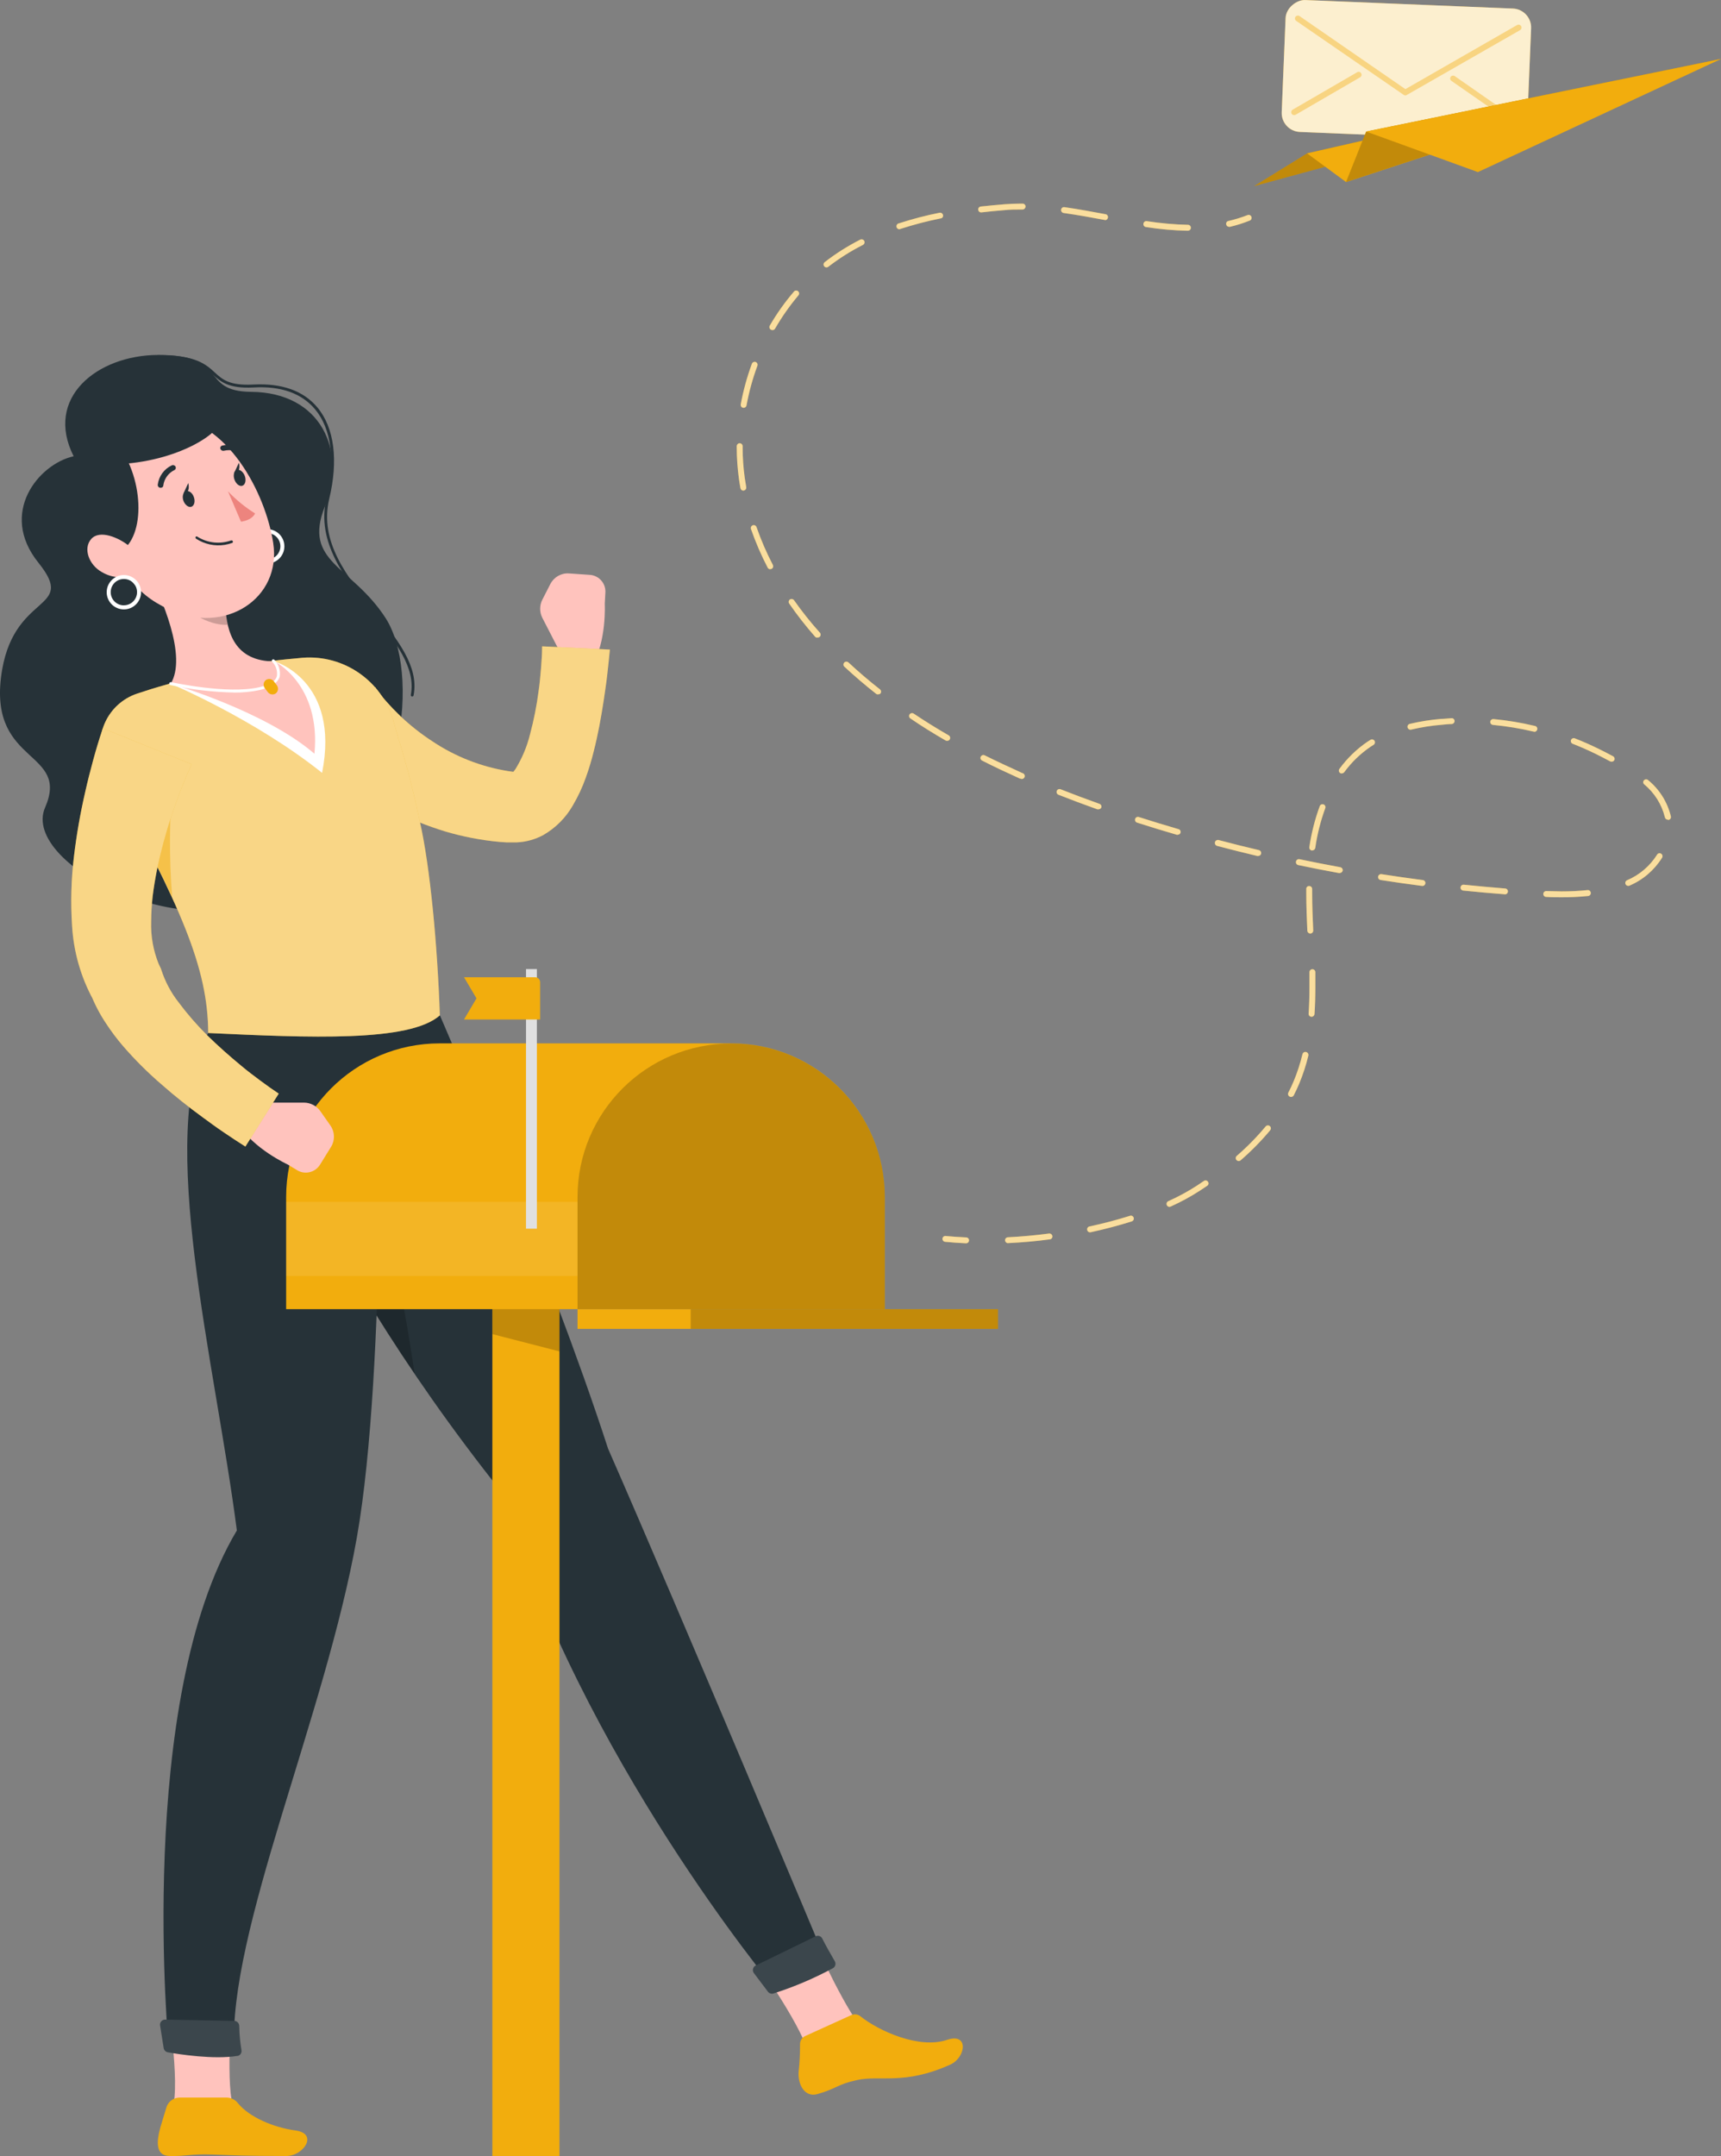 <?xml version="1.0" encoding="UTF-8"?>
<svg id="Calque_1" data-name="Calque 1" xmlns="http://www.w3.org/2000/svg" viewBox="0 0 292.6 366.46">
  <rect x="0" y="0" width="292.6" height="366.46" fill="#808080" stroke="none"/>
  <defs>
    <style>
      .cls-1 {
        fill: #e0e0e0;
      }

      .cls-2 {
        opacity: .2;
      }

      .cls-2, .cls-3, .cls-4, .cls-5, .cls-6, .cls-7 {
        isolation: isolate;
      }

      .cls-8, .cls-3, .cls-4 {
        fill: #f2ad0d;
      }

      .cls-9 {
        fill: #ed847e;
      }

      .cls-10 {
        fill: #263238;
      }

      .cls-11, .cls-5, .cls-6, .cls-7 {
        fill: #fff;
      }

      .cls-12 {
        fill: #ffc3bd;
      }

      .cls-13 {
        opacity: .6;
      }

      .cls-3, .cls-7 {
        opacity: .5;
      }

      .cls-4 {
        opacity: .4;
      }

      .cls-5 {
        opacity: .8;
      }

      .cls-6 {
        opacity: .1;
      }
    </style>
  </defs>
  <g id="freepik--Character--inject-269">
    <path class="cls-10" d="M12.52,77.55c-5.92,1.31-12.8,9.61-6,18.08S1.93,100.4.16,115.22s11.74,12.33,7.5,22.05,25.19,25.12,43.55,13.45,20.08-36.8,14.34-45.68-14.12-9.44-10.32-18.95-.68-19.4-12.53-19.49c-8.94-.07-3.58-6.32-15.88-6.27-10.26.05-19.33,7.25-14.3,17.22Z"/>
    <path class="cls-11" d="M45.43,89.94c-1.61,0-2.92,1.31-2.92,2.92s1.31,2.92,2.92,2.92,2.92-1.31,2.92-2.92h0c0-1.61-1.29-2.91-2.9-2.92,0,0-.01,0-.02,0ZM45.43,95.09c-1.24,0-2.24-1-2.24-2.24,0-1.24,1-2.24,2.24-2.24,1.24,0,2.24,1,2.24,2.24,0,0,0,0,0,0,0,1.23-1,2.23-2.23,2.23,0,0,0,0-.01,0Z"/>
    <path class="cls-10" d="M70.05,118.39h0c-.13-.02-.22-.14-.2-.27,0,0,0-.01,0-.02.9-4.66-2.73-9.17-6.57-14-4.49-5.57-9.57-11.89-7.78-19.42,1.53-6.42.85-11.78-1.92-15.1-2.26-2.71-5.79-4-10.48-3.72-4.3.22-5.57-1-6.92-2.18s-3.14-2.85-9.31-2.81h0c-.13,0-.24-.11-.25-.24,0-.14.11-.25.25-.26h.21c6.22,0,7.93,1.56,9.44,2.94,1.32,1.21,2.47,2.26,6.56,2.05,4.85-.25,8.52,1.06,10.89,3.9,2.87,3.45,3.58,9,2,15.54-1.73,7.29,3.05,13.24,7.68,19,3.91,4.87,7.61,9.47,6.67,14.35,0,.14-.12.25-.26.24,0,0,0,0-.01,0Z"/>
    <path class="cls-12" d="M93.56,99.28l-1.34,2.62c-.51.98-.51,2.16,0,3.14l2.37,4.6c.95,1.84,2.73,3.11,4.78,3.4l1.26.18c2.54-4.19,2.19-10.59,2.19-10.59l.1-1.83c.14-1.57-1.02-2.95-2.59-3.09-.01,0-.03,0-.04,0l-3.63-.25c-1.3-.06-2.51.66-3.1,1.82Z"/>
    <path class="cls-8" d="M63.79,116.79s.06.11.11.18l.21.31.48.64c.34.44.71.87,1.09,1.3.76.86,1.57,1.7,2.41,2.51,1.7,1.61,3.55,3.06,5.51,4.33,3.85,2.56,8.2,4.26,12.76,5l.85.12.43.06s-.07,0-.11,0c-.22.02-.42.09-.6.22-.19.18.27-.08.71-.74,1.12-1.82,1.96-3.81,2.47-5.89.65-2.42,1.14-4.88,1.46-7.37.19-1.26.3-2.55.41-3.83s.19-2.62.19-3.77l11.52.55c-.15,1.57-.3,2.92-.46,4.37s-.39,2.85-.59,4.27c-.44,2.86-.95,5.72-1.7,8.66-.37,1.51-.82,3.01-1.35,4.47-.58,1.65-1.33,3.24-2.22,4.75-1.2,2.08-2.92,3.8-5,5-1.39.75-2.94,1.18-4.52,1.25h-1.72l-1.18-.08c-3.15-.29-6.26-.89-9.29-1.79-3-.92-5.92-2.09-8.72-3.5-2.77-1.42-5.43-3.05-7.95-4.88-1.27-.91-2.5-1.88-3.71-2.9-.6-.51-1.19-1.05-1.79-1.6l-.9-.85-.47-.47c-.17-.18-.28-.29-.55-.59l12.22-9.73Z"/>
    <path class="cls-7" d="M63.79,116.79s.06.11.11.18l.21.31.48.64c.34.44.71.87,1.09,1.3.76.86,1.57,1.7,2.41,2.51,1.7,1.61,3.55,3.06,5.51,4.33,3.85,2.56,8.2,4.26,12.76,5l.85.12.43.06s-.07,0-.11,0c-.22.02-.42.09-.6.22-.19.18.27-.08.71-.74,1.12-1.82,1.96-3.81,2.47-5.89.65-2.42,1.14-4.88,1.46-7.37.19-1.26.3-2.55.41-3.83s.19-2.62.19-3.77l11.52.55c-.15,1.57-.3,2.92-.46,4.37s-.39,2.85-.59,4.27c-.44,2.86-.95,5.72-1.7,8.66-.37,1.51-.82,3.01-1.35,4.47-.58,1.65-1.33,3.24-2.22,4.75-1.2,2.08-2.92,3.8-5,5-1.39.75-2.94,1.18-4.52,1.25h-1.72l-1.18-.08c-3.15-.29-6.26-.89-9.29-1.79-3-.92-5.92-2.09-8.72-3.5-2.77-1.42-5.43-3.05-7.95-4.88-1.27-.91-2.5-1.88-3.71-2.9-.6-.51-1.19-1.05-1.79-1.6l-.9-.85-.47-.47c-.17-.18-.28-.29-.55-.59l12.22-9.73Z"/>
    <path class="cls-12" d="M39.79,358.48c-1.46-3.26-.45-17-.25-19.23-2.53-1.33-11.23.3-11.23.3,0,0,2.43,14.43,1,18.93,3.33,1.86,10.48,0,10.48,0Z"/>
    <path class="cls-12" d="M147.14,345.32c-2.74-2.29-8.5-14.82-9.31-16.93-2.86-.07-9.31,5-9.31,5,0,0,8.52,11.89,9.19,16.58,3.83.16,9.43-4.65,9.43-4.65Z"/>
    <path class="cls-8" d="M48.69,366.45c-7.31,0-8.56-.11-12.67-.25-3.52-.13-4.36.31-7.19.25-2.36-.05-2.27-2.31-1.55-4.92.26-.92.62-2,1-3.3.29-1.01,1.22-1.71,2.27-1.71h8c.73.01,1.43.35,1.88.93,1.94,2.41,6.13,4.17,9.79,4.66,3.96.53,1.39,4.34-1.53,4.34Z"/>
    <path class="cls-8" d="M161.58,350.91c-7.87,3.56-12,1.75-15.95,2.65-3.39.76-3.28,1.4-6.65,2.37-2.24.63-3.39-1.76-3.19-3.86.16-1.53.24-3.06.23-4.6-.02-.6.33-1.16.88-1.41l7.82-3.55c.51-.23,1.12-.16,1.56.19,3.12,2.5,10,5.63,14.77,4,3.72-1.23,3.15,3.02.53,4.21Z"/>
    <path class="cls-10" d="M74.78,172.56s18.47,42.41,28.6,73.66c12.41,28.28,37.27,87.61,37.27,87.61.49,1.51-7.37,4.28-9.07,4,0,0-32.82-39.36-46.18-84.07-34.75-43.6-45-78.6-45-78.6l34.38-2.6Z"/>
    <path class="cls-2" d="M59.96,195.78c5.1,5.59,8.69,25,10.52,37.67-6.27-9.2-12-18.75-17.17-28.61.51-4.74,2.59-8.23,6.65-9.06Z"/>
    <path class="cls-10" d="M64.49,173.35s1.31,58.91-3.81,87.93c-5.38,30.47-22,67.23-20.85,87.23-1.72,1-7.74,1.06-11.11,0,0,0-5.76-59.39,11.55-88.38-3.75-29-13.73-66.61-4.87-84.57l29.09-2.21Z"/>
    <path class="cls-10" d="M40.67,344.35c.03,1.37.15,2.74.38,4.1.09.45-.2.9-.66.99-.02,0-.04,0-.05,0-4.07.65-10-.29-11.82-.62-.36-.07-.63-.35-.69-.71l-.61-3.84c-.08-.47.24-.91.71-.99.05,0,.1-.01.15-.01l11.75.22c.46.01.83.39.84.85Z"/>
    <path class="cls-6" d="M40.67,344.35c.03,1.37.15,2.74.38,4.1.09.45-.2.9-.66.99-.02,0-.04,0-.05,0-4.07.65-10-.29-11.82-.62-.36-.07-.63-.35-.69-.71l-.61-3.84c-.08-.47.24-.91.71-.99.05,0,.1-.01.15-.01l11.75.22c.46.01.83.39.84.85Z"/>
    <path class="cls-10" d="M139.8,329.5c.5,1,1.41,2.63,2.13,3.86.23.4.1.92-.3,1.16-3.22,1.74-6.59,3.17-10.07,4.29-.36.14-.77.02-1-.29l-2.38-3.15c-.29-.38-.21-.92.16-1.21.04-.03.09-.06.14-.08l10.14-4.94c.4-.23.92-.1,1.15.3.01.02.02.04.03.06Z"/>
    <path class="cls-6" d="M139.8,329.5c.5,1,1.41,2.63,2.13,3.86.23.4.1.92-.3,1.16-3.22,1.74-6.59,3.17-10.07,4.29-.36.14-.77.02-1-.29l-2.38-3.15c-.29-.38-.21-.92.16-1.21.04-.03.09-.06.14-.08l10.14-4.94c.4-.23.92-.1,1.15.3.01.02.02.04.03.06Z"/>
    <path class="cls-8" d="M66.92,122.64c1,3.76,2.56,7.89,4.46,17,1.75,7.65,3,21.1,3.4,32.94-5.14,4.58-22.23,3.8-39.38,3-.05-11.15-4.63-21.44-17.08-44.27-2.59-4.38-1.14-10.03,3.24-12.62.56-.33,1.15-.6,1.76-.8,1.49-.5,3.08-1,4.73-1.46,5.73-1.74,11.57-3.08,17.48-4,1.94-.26,4-.46,5.9-.63,7.09-.56,13.58,3.99,15.49,10.84Z"/>
    <path class="cls-7" d="M66.92,122.64c1,3.76,2.56,7.89,4.46,17,1.75,7.65,3,21.1,3.4,32.94-5.14,4.58-22.23,3.8-39.38,3-.05-11.15-4.63-21.44-17.08-44.27-2.59-4.38-1.14-10.03,3.24-12.62.56-.33,1.15-.6,1.76-.8,1.49-.5,3.08-1,4.73-1.46,5.73-1.74,11.57-3.08,17.48-4,1.94-.26,4-.46,5.9-.63,7.09-.56,13.58,3.99,15.49,10.84Z"/>
    <path class="cls-11" d="M46.68,112.42l-17.65,3.8s14.28,6,25.73,15.14c3.12-15.72-8.08-18.94-8.08-18.94Z"/>
    <path class="cls-12" d="M24.82,96.45c2.8,5.28,7,15.16,4.21,19.75,0,0,15.93,4.6,24.43,11.91,1.14-11.82-6.78-15.69-6.78-15.69-6.72,0-8.14-4.86-8.36-9.4l-13.5-6.57Z"/>
    <path class="cls-11" d="M39.79,117.71c-3.64-.08-7.26-.5-10.82-1.27-.13-.03-.22-.16-.19-.3,0,0,0,0,0,0,.03-.13.17-.22.3-.19.1,0,9.53,2.11,15,.86,1.75-.4,2.78-1,3-1.91.12-.88-.17-1.77-.79-2.41-.1-.1-.1-.25,0-.35,0,0,0,0,0,0,.1-.1.25-.1.35,0,.75.77,1.08,1.84.91,2.9-.32,1-1.47,1.81-3.41,2.25-1.43.3-2.89.44-4.35.43Z"/>
    <path class="cls-8" d="M46.9,117.85h0c-.43.3-1.02.22-1.35-.19l-.55-.72c-.3-.43-.22-1.02.19-1.35h0c.43-.3,1.02-.22,1.35.19l.55.73c.29.43.21,1.01-.19,1.34Z"/>
    <path class="cls-2" d="M30.32,99.13l8,3.89c.04,1.07.17,2.13.4,3.17-2.5.2-6.59-1.63-7.6-4-.45-.96-.72-2-.8-3.06Z"/>
    <path class="cls-12" d="M16.76,88.44c4.12,8.54,5.67,12.23,12,15.16,9.47,4.41,19.15-1.88,17.69-11.32-1.31-8.5-7.81-21-17.88-21.51-6.68-.57-12.56,4.39-13.12,11.07-.19,2.28.26,4.57,1.31,6.6Z"/>
    <path class="cls-10" d="M20.38,76.04c4.47,6.35,4.24,16.77-1,18.18-8-1.24-9.74-3.31-9.74-3.31,0,0,2.56-19.59,10.74-14.87Z"/>
    <path class="cls-10" d="M14.08,78.65c11.82,1.51,21.23-3.43,23-6.2-10.7-7.23-21.83-1.08-23,6.2Z"/>
    <path class="cls-9" d="M38.76,83.51c1.37,1.44,2.92,2.71,4.61,3.76-.58,1.23-2.4,1.4-2.4,1.4l-2.21-5.16Z"/>
    <path class="cls-10" d="M38.19,92.61c.43-.07.86-.18,1.27-.32.11-.04.17-.16.13-.27,0,0,0-.02,0-.02-.05-.12-.19-.18-.31-.14-1.89.67-3.99.44-5.69-.62-.09-.09-.23-.09-.32,0-.07.11-.04.25.06.32,1.44.94,3.17,1.31,4.87,1.05Z"/>
    <path class="cls-12" d="M17.29,97.22c1.57.94,3.47,1.17,5.22.63,2.12-.74,1.5-3.32-.5-5-1.79-1.48-5.06-2.87-6.5-1.24s-.36,4.42,1.78,5.61Z"/>
    <path class="cls-11" d="M21.06,97.74c-1.61,0-2.92,1.31-2.92,2.92s1.31,2.92,2.92,2.92,2.92-1.31,2.92-2.92h0c0-1.61-1.29-2.91-2.9-2.92,0,0-.01,0-.02,0ZM21.06,102.89c-1.24,0-2.24-1-2.24-2.24,0-1.24,1-2.24,2.24-2.24,1.24,0,2.24,1,2.24,2.24,0,0,0,0,0,0,0,1.23-1,2.23-2.23,2.23,0,0,0,0-.01,0Z"/>
    <path class="cls-10" d="M27.57,82.84c.11-.06.18-.17.19-.29.14-1.14.84-2.13,1.87-2.64.22-.09.32-.34.23-.56,0,0,0-.02-.01-.03-.12-.23-.39-.33-.63-.23-1.32.61-2.22,1.86-2.4,3.3-.02.27.18.5.45.52.1,0,.21-.02.3-.07h0Z"/>
    <path class="cls-10" d="M41.77,77.54c.12,0,.23-.06.3-.16.15-.21.1-.49-.11-.64-1.17-.98-2.73-1.35-4.21-1-.22.07-.35.3-.28.53,0,.02.01.03.02.04.09.24.35.37.6.3,1.17-.27,2.4.02,3.33.79.09.1.22.15.35.14Z"/>
    <path class="cls-10" d="M41.63,80.92c.25.74.07,1.47-.42,1.64s-1.09-.31-1.35-1.05-.07-1.48.42-1.64,1.1.35,1.35,1.05Z"/>
    <path class="cls-10" d="M32.96,84.49c.26.74.07,1.47-.42,1.64s-1.09-.31-1.35-1-.07-1.48.42-1.64,1.09.25,1.35,1Z"/>
    <path class="cls-10" d="M31.19,83.87l.82-1.76s.47,1.68-.82,1.76Z"/>
    <path class="cls-10" d="M39.8,80.41l.82-1.76s.47,1.67-.82,1.76Z"/>
    <path class="cls-3" d="M29.38,132.37l-8.68,3.26c3.57,6.62,6.4,12.1,8.57,16.86-.53-6.7-.49-13.43.11-20.12Z"/>
    <rect class="cls-8" x="83.71" y="202.04" width="11.41" height="164.41"/>
    <polygon class="cls-2" points="83.72 202.05 95.13 202.05 95.13 229.7 83.72 226.76 83.72 202.05"/>
    <path class="cls-8" d="M150.43,222.52H48.65v-19.06c0-14.43,11.69-26.12,26.12-26.12h49.54c14.43,0,26.12,11.69,26.12,26.12v19.06h0Z"/>
    <path class="cls-12" d="M56.16,191.28l-1.69-2.41c-.64-.91-1.67-1.45-2.78-1.46h-5.18c-2.07-.02-4.02.97-5.23,2.64l-.75,1c2.53,4.2,8.35,6.86,8.35,6.86l1.58.95c1.32.85,3.08.46,3.92-.86,0-.01.02-.03.03-.04l1.91-3.09c.66-1.12.6-2.53-.16-3.59Z"/>
    <path class="cls-8" d="M32.58,129.9c-.26.55-.6,1.35-.89,2l-.89,2.22c-.58,1.49-1.13,3-1.63,4.51-1,3-1.82,6.05-2.47,9.14-.3,1.52-.55,3-.74,4.52-.16,1.44-.25,2.9-.26,4.35-.08,2.46.35,4.9,1.27,7.18l.38.8c.03.07.05.13.07.2.64,1.99,1.62,3.85,2.91,5.5,1.49,2,3.13,3.89,4.9,5.65,1.84,1.8,3.81,3.55,5.85,5.23,1,.84,2.08,1.65,3.14,2.44s2.18,1.59,3.17,2.24l-5.67,9c-1.36-.85-2.51-1.63-3.74-2.46s-2.39-1.68-3.57-2.55c-2.36-1.72-4.67-3.55-6.92-5.53-2.34-2.01-4.52-4.18-6.54-6.51-1.09-1.26-2.09-2.6-3-4-1.01-1.53-1.86-3.16-2.53-4.87l.45,1c-2.14-3.9-3.37-8.24-3.62-12.68-.25-3.89-.15-7.8.32-11.68.44-3.7,1.08-7.37,1.92-11,.4-1.79.85-3.58,1.34-5.36.24-.89.49-1.77.76-2.66s.53-1.73.9-2.79l15.09,6.11Z"/>
    <path class="cls-7" d="M32.58,129.9c-.26.55-.6,1.35-.89,2l-.89,2.22c-.58,1.49-1.13,3-1.63,4.51-1,3-1.82,6.05-2.47,9.14-.3,1.52-.55,3-.74,4.52-.16,1.44-.25,2.9-.26,4.35-.08,2.46.35,4.9,1.27,7.18l.38.8c.03.07.05.13.07.2.64,1.99,1.62,3.85,2.91,5.5,1.49,2,3.13,3.89,4.9,5.65,1.84,1.8,3.81,3.55,5.85,5.23,1,.84,2.08,1.65,3.14,2.44s2.18,1.59,3.17,2.24l-5.67,9c-1.36-.85-2.51-1.63-3.74-2.46s-2.39-1.68-3.57-2.55c-2.36-1.72-4.67-3.55-6.92-5.53-2.34-2.01-4.52-4.18-6.54-6.51-1.09-1.26-2.09-2.6-3-4-1.01-1.53-1.86-3.16-2.53-4.87l.45,1c-2.14-3.9-3.37-8.24-3.62-12.68-.25-3.89-.15-7.8.32-11.68.44-3.7,1.08-7.37,1.92-11,.4-1.79.85-3.58,1.34-5.36.24-.89.49-1.77.76-2.66s.53-1.73.9-2.79l15.09,6.11Z"/>
    <rect class="cls-6" x="48.65" y="204.28" width="49.54" height="12.59"/>
    <path class="cls-2" d="M98.19,222.52v-19.06c0-14.43,11.71-26.11,26.14-26.1,14.41,0,26.09,11.69,26.1,26.1v19.06"/>
    <rect class="cls-8" x="98.19" y="222.52" width="71.48" height="3.35"/>
    <rect class="cls-2" x="117.43" y="222.52" width="52.24" height="3.35"/>
    <rect class="cls-1" x="89.43" y="164.71" width="1.85" height="44.13"/>
    <path class="cls-8" d="M78.89,173.28h12.94v-6.34c0-.46-.38-.84-.84-.84h-12.1l2.12,3.59-2.12,3.59Z"/>
  </g>
  <g id="freepik--Line--inject-269">
    <path class="cls-8" d="M208.96,38.55c-.23,0-.43-.16-.48-.39-.07-.26.09-.53.35-.6,0,0,.01,0,.02,0,1.11-.25,2.2-.59,3.26-1,.26-.1.55.02.65.28.1.26-.02.55-.28.65h0c-1.1.44-2.24.8-3.4,1.07h-.12Z"/>
    <path class="cls-8" d="M171.38,211.3c-.27,0-.48-.21-.5-.48-.01-.28.2-.51.48-.52,0,0,0,0,0,0,2.31-.12,4.67-.33,7-.64.27-.03.52.16.56.43.04.27-.14.52-.41.56,0,0-.01,0-.02,0-2.36.32-4.75.53-7.09.64h-.02ZM185.38,209.45c-.28.03-.52-.17-.55-.45s.17-.52.45-.55c2.35-.51,4.64-1.11,6.8-1.79.26-.11.55.02.65.27.11.26-.02.55-.27.65-.03.01-.05.02-.08.03-2.19.69-4.5,1.3-6.89,1.82l-.1.02ZM198.83,205.13c-.19,0-.37-.11-.45-.29-.12-.25-.01-.55.23-.67,0,0,0,0,0,0,1.7-.76,3.33-1.64,4.89-2.65l1.19-.8c.23-.15.54-.09.69.14.16.22.1.53-.12.68,0,0,0,0-.01,0l-1.2.8c-1.59,1.04-3.27,1.95-5,2.73-.06.03-.13.05-.2.05h-.03ZM210.6,197.34c-.14,0-.28-.06-.38-.17-.18-.21-.16-.53.05-.71,1.77-1.53,3.41-3.2,4.91-5,.18-.21.5-.24.71-.06.21.17.24.48.07.69,0,0,0,0,0,.01-1.53,1.83-3.2,3.53-5,5.09-.08.09-.2.14-.32.15h-.03ZM219.49,186.44c-.08,0-.16-.02-.23-.06-.25-.12-.34-.42-.22-.67.33-.63.63-1.27.9-1.92.62-1.49,1.12-3.03,1.5-4.6.07-.28.34-.45.62-.38.28.07.45.34.38.62-.39,1.62-.91,3.21-1.55,4.75-.28.67-.59,1.33-.93,2-.09.16-.26.26-.44.26h-.03ZM222.96,172.82h0c-.28-.02-.49-.25-.47-.53,0,0,0,0,0-.01.09-1.36.14-2.8.14-4.39v-2.63c-.01-.28.2-.51.48-.52,0,0,0,0,.01,0,.27-.01.5.2.51.47,0,0,0,.01,0,.02v2.66c0,1.62-.05,3.08-.14,4.46-.02.26-.24.47-.5.47h-.03ZM222.77,158.67c-.26,0-.48-.21-.5-.47-.09-2-.18-4.22-.18-6.4v-.71c-.02-.25.17-.47.43-.49.02,0,.05,0,.07,0,.28,0,.5.22.5.5v.7c0,2.16.09,4.33.18,6.35.01.28-.2.51-.48.52,0,0,0,0,0,0h-.02ZM265.52,152.51c-.91,0-1.8,0-2.65-.06-.28-.01-.49-.24-.48-.52,0,0,0,0,0,0,.01-.28.24-.49.52-.48,0,0,0,0,0,0,.84,0,1.72.06,2.61.06,1.47,0,2.93-.07,4.39-.22.28-.03.52.17.55.45s-.17.52-.45.55c-1.49.15-2.98.23-4.47.22h-.03ZM255.83,152h0c-2.34-.18-4.72-.39-7.06-.63-.27-.03-.48-.27-.45-.55,0,0,0,0,0,0,.03-.27.27-.48.55-.45,0,0,0,0,0,0,2.33.24,4.7.46,7,.64.28,0,.5.22.5.5s-.22.5-.5.5h-.04ZM276.83,150.57c-.2,0-.37-.11-.46-.29-.11-.25,0-.55.25-.66,2.1-.89,3.87-2.4,5.09-4.32.12-.25.42-.35.67-.22.25.12.35.42.22.67-.01.03-.03.05-.04.07-1.32,2.1-3.24,3.74-5.52,4.71-.07.03-.14.04-.21.04ZM241.78,150.57h-.06c-2.33-.3-4.7-.64-7-1-.27-.04-.46-.3-.42-.57,0,0,0,0,0,0,.05-.27.3-.46.57-.42,2.32.36,4.67.7,7,1,.28.02.49.25.47.53s-.25.49-.53.47h-.03ZM227.78,148.4h-.09c-2.31-.42-4.65-.88-6.95-1.36-.28-.06-.46-.32-.4-.6s.32-.46.6-.4c2.3.48,4.63.94,6.93,1.36.27.05.46.3.41.58,0,0,0,0,0,0-.05.23-.25.4-.49.4v.02ZM213.93,145.5h-.12c-2.28-.54-4.6-1.12-6.87-1.72-.28-.07-.44-.35-.38-.62s.35-.44.62-.38c2.27.6,4.57,1.18,6.85,1.71.27.07.44.34.38.61-.05.22-.25.38-.48.38v.02ZM223.11,144.56h-.08c-.27-.05-.46-.3-.42-.57.35-2.38.94-4.71,1.77-6.97.09-.26.38-.39.64-.3.26.09.39.38.3.64-.8,2.19-1.37,4.45-1.7,6.76-.04.24-.25.42-.5.42v.02ZM200.24,141.89s-.09,0-.14,0c-2.25-.65-4.54-1.35-6.78-2.07-.26-.08-.4-.35-.33-.61,0,0,0-.01,0-.02.09-.26.37-.41.63-.32,2.23.71,4.5,1.41,6.75,2.06.27.08.42.35.34.62-.07.2-.26.32-.47.32v.02ZM283.55,139.32c-.24,0-.44-.18-.49-.41-.54-2.2-1.78-4.17-3.54-5.61-.19-.19-.2-.5,0-.69,0,0,0,0,0,0,.19-.2.51-.2.71,0,0,0,0,0,0,0,1.92,1.58,3.27,3.74,3.85,6.16.06.27-.12.53-.39.59,0,0,0,0,0,0l-.14-.03ZM186.77,137.57c-.06.01-.11.01-.17,0-2.28-.81-4.51-1.65-6.65-2.49-.25-.11-.38-.39-.28-.65.1-.26.39-.38.65-.28,0,0,0,0,0,0,2.12.84,4.35,1.67,6.61,2.48.26.09.4.37.31.63-.08.18-.26.29-.46.29v.02ZM173.61,132.34c-.07.01-.13.01-.2,0-2.2-1-4.36-2-6.41-3.05-.25-.11-.38-.4-.27-.65s.4-.38.65-.27c.02,0,.04.02.07.03,2,1,4.18,2,6.37,3,.28.06.45.33.4.6-.06.28-.33.45-.61.4v-.06ZM228.13,131.47c-.11,0-.21-.03-.3-.09-.22-.17-.27-.48-.1-.7,1.31-1.79,2.91-3.35,4.75-4.6l.52-.33c.23-.15.54-.07.69.16s.07.54-.16.69h0l-.49.31c-1.74,1.18-3.27,2.66-4.51,4.36-.1.11-.24.18-.39.18v.02ZM274,129.47c-.08,0-.17-.02-.24-.06-.84-.45-1.66-.87-2.44-1.26-1.27-.62-2.58-1.2-3.9-1.72-.26-.08-.41-.36-.33-.62s.36-.41.62-.33c.02,0,.05.02.07.03,1.35.52,2.69,1.12,4,1.76.78.39,1.62.81,2.47,1.27.24.14.33.44.2.68-.09.15-.26.25-.44.24v.02ZM161,125.92c-.09,0-.18-.02-.25-.07-2.09-1.21-4.12-2.47-6-3.76-.22-.17-.25-.49-.08-.7.15-.19.41-.24.63-.13,1.9,1.27,3.91,2.53,6,3.73.24.14.32.45.17.69-.09.15-.25.24-.42.24h-.05ZM260.85,124.35h-.12c-2.27-.54-4.58-.92-6.91-1.14-.27-.03-.47-.27-.45-.54.03-.27.28-.47.55-.45,2.36.22,4.7.61,7,1.16.28.03.48.28.45.55s-.28.48-.55.45l.04-.03ZM239.8,124.03c-.23,0-.44-.16-.49-.39-.06-.27.1-.54.37-.6,1.76-.42,3.54-.7,5.34-.85.58,0,1.17-.09,1.75-.12.26-.03.5.16.53.43,0,.01,0,.03,0,.04.01.27-.2.5-.47.52-.58,0-1.15.08-1.72.13-1.75.14-3.48.42-5.19.82l-.12.02ZM149.27,118.03c-.11,0-.22-.03-.31-.1-1.9-1.49-3.72-3.05-5.41-4.62-.2-.19-.2-.51,0-.71,0,0,0,0,0,0,.2-.19.51-.19.71,0,1.67,1.56,3.47,3.1,5.35,4.57.21.17.25.48.08.7-.11.11-.26.15-.41.13v.03ZM138.95,108.38c-.14,0-.28-.06-.38-.17-1.57-1.79-3.04-3.66-4.39-5.62-.16-.23-.1-.54.12-.7.23-.15.54-.09.7.13,1.35,1.92,2.81,3.75,4.38,5.5.19.19.19.51,0,.7-.11.11-.27.15-.42.13v.03ZM130.95,96.75c-.19,0-.36-.11-.44-.28-1.1-2.11-2.04-4.3-2.83-6.55-.09-.26.05-.55.31-.64.26-.09.54.05.63.31.77,2.21,1.7,4.36,2.78,6.43.12.25.03.55-.22.67-.07.03-.15.04-.23.03v.03ZM126.38,83.39c-.25,0-.45-.18-.49-.42-.1-.53-.18-1.06-.26-1.6-.24-1.76-.37-3.54-.37-5.32v-.21c0-.28.22-.5.5-.5s.5.22.5.5v.2c0,1.73.12,3.46.36,5.18.08.53.16,1.05.25,1.57.05.27-.13.53-.4.58l-.09.02ZM126.43,69.31h-.09c-.27-.05-.45-.31-.4-.58.43-2.35,1.07-4.66,1.89-6.9.1-.26.39-.39.65-.3.26.1.38.38.29.64-.81,2.19-1.43,4.44-1.85,6.74-.05.26-.28.43-.54.4h.05ZM131.31,56.1c-.09,0-.17-.03-.25-.07-.24-.14-.32-.45-.18-.69,1.2-2.07,2.59-4.02,4.15-5.83.21-.18.52-.17.71.04.15.17.17.42.04.61-1.5,1.78-2.84,3.68-4,5.69-.1.18-.3.28-.5.25h.03ZM140.52,45.45c-.28,0-.5-.23-.5-.5,0-.15.07-.29.19-.39,1.89-1.47,3.92-2.75,6.05-3.83.25-.12.55-.02.68.22.12.25.02.55-.23.68h0c-2.08,1.05-4.05,2.3-5.89,3.72-.09.07-.21.11-.33.1h.03ZM201.94,39.22h0c-2.38-.05-4.76-.26-7.11-.63-.28-.04-.47-.29-.43-.57s.29-.47.57-.43c2.32.36,4.66.57,7,.62.28,0,.5.22.5.5s-.22.5-.5.5h-.03ZM153,38.96c-.28.04-.54-.14-.58-.42-.04-.28.14-.54.42-.58,2.26-.73,4.57-1.34,6.9-1.8.27-.05.53.12.59.39,0,0,0,0,0,0,.06.26-.1.52-.36.57,0,0-.02,0-.03,0-2.3.46-4.56,1.05-6.79,1.77l-.15.05ZM187.92,37.39h-.09c-2.15-.4-4.58-.85-7-1.19-.27-.04-.46-.29-.42-.56.03-.27.27-.46.54-.43,0,0,.01,0,.02,0,2.4.34,4.84.8,7,1.2.27.05.45.31.4.58-.04.23-.22.41-.45.43v-.03ZM166.84,36.1c-.28.02-.51-.19-.53-.47s.19-.51.47-.53c1.27-.14,2.63-.27,4-.38.88-.07,1.81-.11,2.76-.11h.33c.28,0,.5.23.49.51h0c-.02.27-.23.48-.5.49h-.32c-.92,0-1.82,0-2.69.1-1.38.11-2.72.24-4,.39h0Z"/>
    <path class="cls-8" d="M164.2,211.32h0c-1.19-.05-2.37-.14-3.51-.25-.27-.02-.47-.26-.45-.53,0,0,0,0,0-.01.01-.26.24-.47.51-.45.01,0,.02,0,.03,0,1.13.11,2.29.19,3.47.24.28,0,.5.22.5.5s-.22.5-.5.5h-.05Z"/>
    <g class="cls-13">
      <path class="cls-11" d="M208.96,38.55c-.23,0-.43-.16-.48-.39-.07-.26.09-.53.35-.6,0,0,.01,0,.02,0,1.11-.25,2.2-.59,3.26-1,.26-.1.55.02.65.28.1.26-.02.55-.28.65h0c-1.1.44-2.24.8-3.4,1.07h-.12Z"/>
      <path class="cls-11" d="M171.38,211.3c-.27,0-.48-.21-.5-.48-.01-.28.2-.51.48-.52,0,0,0,0,0,0,2.31-.12,4.67-.33,7-.64.27-.03.52.16.56.43.04.27-.14.52-.41.56,0,0-.01,0-.02,0-2.36.32-4.75.53-7.09.64h-.02ZM185.38,209.45c-.28.03-.52-.17-.55-.45s.17-.52.45-.55c2.35-.51,4.64-1.11,6.8-1.79.26-.11.55.02.65.27.11.26-.02.55-.27.65-.03.01-.05.02-.08.03-2.19.69-4.5,1.3-6.89,1.82l-.1.02ZM198.83,205.13c-.19,0-.37-.11-.45-.29-.12-.25-.01-.55.23-.67,0,0,0,0,0,0,1.7-.76,3.33-1.64,4.89-2.65l1.19-.8c.23-.15.54-.09.69.14.16.22.1.53-.12.68,0,0,0,0-.01,0l-1.2.8c-1.59,1.04-3.27,1.95-5,2.73-.06.03-.13.05-.2.05h-.03ZM210.6,197.34c-.14,0-.28-.06-.38-.17-.18-.21-.16-.53.05-.71,1.77-1.53,3.41-3.2,4.91-5,.18-.21.5-.24.71-.06.21.17.24.48.07.69,0,0,0,0,0,.01-1.53,1.83-3.2,3.53-5,5.09-.08.09-.2.14-.32.15h-.03ZM219.49,186.44c-.08,0-.16-.02-.23-.06-.25-.12-.34-.42-.22-.67.33-.63.63-1.27.9-1.92.62-1.49,1.12-3.03,1.5-4.6.07-.28.34-.45.62-.38.28.07.45.34.38.62-.39,1.62-.91,3.21-1.55,4.75-.28.67-.59,1.33-.93,2-.09.16-.26.26-.44.26h-.03ZM222.96,172.82h0c-.28-.02-.49-.25-.47-.53,0,0,0,0,0-.01.09-1.36.14-2.8.14-4.39v-2.63c-.01-.28.2-.51.48-.52,0,0,0,0,.01,0,.27-.01.5.2.51.47,0,0,0,.01,0,.02v2.66c0,1.62-.05,3.08-.14,4.46-.02.26-.24.47-.5.47h-.03ZM222.77,158.67c-.26,0-.48-.21-.5-.47-.09-2-.18-4.22-.18-6.4v-.71c-.02-.25.17-.47.43-.49.02,0,.05,0,.07,0,.28,0,.5.22.5.5v.7c0,2.16.09,4.33.18,6.35.01.28-.2.51-.48.52,0,0,0,0,0,0h-.02ZM265.52,152.51c-.91,0-1.8,0-2.65-.06-.28-.01-.49-.24-.48-.52,0,0,0,0,0,0,.01-.28.24-.49.52-.48,0,0,0,0,0,0,.84,0,1.72.06,2.61.06,1.47,0,2.93-.07,4.39-.22.28-.03.52.17.55.45s-.17.52-.45.55c-1.49.15-2.98.23-4.47.22h-.03ZM255.83,152h0c-2.34-.18-4.72-.39-7.06-.63-.27-.03-.48-.27-.45-.55,0,0,0,0,0,0,.03-.27.27-.48.55-.45,0,0,0,0,0,0,2.33.24,4.7.46,7,.64.28,0,.5.22.5.5s-.22.5-.5.5h-.04ZM276.83,150.57c-.2,0-.37-.11-.46-.29-.11-.25,0-.55.25-.66,2.1-.89,3.87-2.4,5.09-4.32.12-.25.42-.35.67-.22.25.12.35.42.22.67-.01.03-.03.05-.04.07-1.32,2.1-3.24,3.74-5.52,4.71-.07.03-.14.04-.21.04ZM241.78,150.57h-.06c-2.33-.3-4.7-.64-7-1-.27-.04-.46-.3-.42-.57,0,0,0,0,0,0,.05-.27.3-.46.57-.42,2.32.36,4.67.7,7,1,.28.02.49.25.47.53s-.25.49-.53.47h-.03ZM227.78,148.4h-.09c-2.31-.42-4.65-.88-6.95-1.36-.28-.06-.46-.32-.4-.6s.32-.46.6-.4c2.3.48,4.63.94,6.93,1.36.27.05.46.3.41.58,0,0,0,0,0,0-.05.23-.25.4-.49.4v.02ZM213.93,145.5h-.12c-2.28-.54-4.6-1.12-6.87-1.72-.28-.07-.44-.35-.38-.62s.35-.44.62-.38c2.27.6,4.57,1.18,6.85,1.71.27.07.44.34.38.61-.05.22-.25.38-.48.38v.02ZM223.11,144.56h-.08c-.27-.05-.46-.3-.42-.57.35-2.38.94-4.71,1.77-6.97.09-.26.38-.39.64-.3.26.09.39.38.3.64-.8,2.19-1.37,4.45-1.7,6.76-.04.24-.25.42-.5.42v.02ZM200.24,141.89s-.09,0-.14,0c-2.25-.65-4.54-1.35-6.78-2.07-.26-.08-.4-.35-.33-.61,0,0,0-.01,0-.02.09-.26.37-.41.63-.32,2.23.71,4.5,1.41,6.75,2.06.27.08.42.35.34.62-.07.2-.26.32-.47.32v.02ZM283.55,139.32c-.24,0-.44-.18-.49-.41-.54-2.2-1.78-4.17-3.54-5.61-.19-.19-.2-.5,0-.69,0,0,0,0,0,0,.19-.2.51-.2.71,0,0,0,0,0,0,0,1.92,1.58,3.27,3.74,3.85,6.16.06.27-.12.53-.39.59,0,0,0,0,0,0l-.14-.03ZM186.77,137.57c-.06.01-.11.01-.17,0-2.28-.81-4.51-1.65-6.65-2.49-.25-.11-.38-.39-.28-.65.1-.26.39-.38.65-.28,0,0,0,0,0,0,2.12.84,4.35,1.67,6.61,2.48.26.09.4.37.31.63-.08.18-.26.29-.46.29v.02ZM173.61,132.34c-.07.01-.13.01-.2,0-2.2-1-4.36-2-6.41-3.05-.25-.11-.38-.4-.27-.65s.4-.38.65-.27c.02,0,.04.02.07.03,2,1,4.18,2,6.37,3,.28.06.45.33.4.6-.06.28-.33.45-.61.4v-.06ZM228.13,131.47c-.11,0-.21-.03-.3-.09-.22-.17-.27-.48-.1-.7,1.31-1.79,2.91-3.35,4.75-4.6l.52-.33c.23-.15.54-.07.69.16s.07.54-.16.69h0l-.49.31c-1.74,1.18-3.27,2.66-4.51,4.36-.1.11-.24.18-.39.18v.02ZM274,129.47c-.08,0-.17-.02-.24-.06-.84-.45-1.66-.87-2.44-1.26-1.27-.62-2.58-1.2-3.9-1.72-.26-.08-.41-.36-.33-.62s.36-.41.62-.33c.02,0,.05.02.07.03,1.35.52,2.69,1.12,4,1.76.78.39,1.62.81,2.47,1.27.24.14.33.44.2.68-.09.15-.26.25-.44.24v.02ZM161,125.92c-.09,0-.18-.02-.25-.07-2.09-1.21-4.12-2.47-6-3.76-.22-.17-.25-.49-.08-.7.15-.19.41-.24.63-.13,1.9,1.27,3.91,2.53,6,3.73.24.14.32.45.17.69-.09.15-.25.24-.42.24h-.05ZM260.85,124.35h-.12c-2.27-.54-4.58-.92-6.91-1.14-.27-.03-.47-.27-.45-.54.03-.27.28-.47.55-.45,2.36.22,4.7.61,7,1.16.28.03.48.28.45.55s-.28.48-.55.45l.04-.03ZM239.8,124.03c-.23,0-.44-.16-.49-.39-.06-.27.1-.54.37-.6,1.76-.42,3.54-.7,5.34-.85.58,0,1.17-.09,1.75-.12.26-.03.5.16.53.43,0,.01,0,.03,0,.04.01.27-.2.5-.47.52-.58,0-1.15.08-1.72.13-1.75.14-3.48.42-5.19.82l-.12.02ZM149.27,118.03c-.11,0-.22-.03-.31-.1-1.9-1.49-3.72-3.05-5.41-4.62-.2-.19-.2-.51,0-.71,0,0,0,0,0,0,.2-.19.51-.19.71,0,1.67,1.56,3.47,3.1,5.35,4.57.21.17.25.48.08.7-.11.11-.26.15-.41.13v.03ZM138.95,108.38c-.14,0-.28-.06-.38-.17-1.57-1.79-3.04-3.66-4.39-5.62-.16-.23-.1-.54.12-.7.23-.15.54-.09.7.13,1.35,1.92,2.81,3.75,4.38,5.5.19.19.19.51,0,.7-.11.11-.27.15-.42.13v.03ZM130.95,96.75c-.19,0-.36-.11-.44-.28-1.1-2.11-2.04-4.3-2.83-6.55-.09-.26.05-.55.31-.64.26-.09.54.05.63.31.77,2.21,1.7,4.36,2.78,6.43.12.25.03.55-.22.67-.07.03-.15.04-.23.03v.03ZM126.38,83.39c-.25,0-.45-.18-.49-.42-.1-.53-.18-1.06-.26-1.6-.24-1.76-.37-3.54-.37-5.32v-.21c0-.28.22-.5.5-.5s.5.22.5.5v.2c0,1.73.12,3.46.36,5.18.08.53.16,1.05.25,1.57.05.27-.13.53-.4.58l-.09.02ZM126.43,69.31h-.09c-.27-.05-.45-.31-.4-.58.43-2.35,1.07-4.66,1.89-6.9.1-.26.39-.39.65-.3.26.1.38.38.29.64-.81,2.19-1.43,4.44-1.85,6.74-.05.26-.28.43-.54.4h.05ZM131.31,56.1c-.09,0-.17-.03-.25-.07-.24-.14-.32-.45-.18-.69,1.2-2.07,2.59-4.02,4.15-5.83.21-.18.52-.17.71.04.15.17.17.42.04.61-1.5,1.78-2.84,3.68-4,5.69-.1.18-.3.28-.5.25h.03ZM140.52,45.45c-.28,0-.5-.23-.5-.5,0-.15.07-.29.19-.39,1.89-1.47,3.92-2.75,6.05-3.83.25-.12.55-.02.68.22.12.25.02.55-.23.68h0c-2.08,1.05-4.05,2.3-5.89,3.72-.09.07-.21.11-.33.1h.03ZM201.94,39.22h0c-2.38-.05-4.76-.26-7.11-.63-.28-.04-.47-.29-.43-.57s.29-.47.57-.43c2.32.36,4.66.57,7,.62.28,0,.5.22.5.5s-.22.5-.5.5h-.03ZM153,38.96c-.28.04-.54-.14-.58-.42-.04-.28.14-.54.42-.58,2.26-.73,4.57-1.34,6.9-1.8.27-.05.53.12.59.39,0,0,0,0,0,0,.06.26-.1.52-.36.57,0,0-.02,0-.03,0-2.3.46-4.56,1.05-6.79,1.77l-.15.05ZM187.92,37.39h-.09c-2.15-.4-4.58-.85-7-1.19-.27-.04-.46-.29-.42-.56.03-.27.27-.46.54-.43,0,0,.01,0,.02,0,2.4.34,4.84.8,7,1.2.27.05.45.31.4.58-.04.23-.22.41-.45.43v-.03ZM166.84,36.1c-.28.02-.51-.19-.53-.47s.19-.51.47-.53c1.27-.14,2.63-.27,4-.38.88-.07,1.81-.11,2.76-.11h.33c.28,0,.5.23.49.51h0c-.02.27-.23.48-.5.49h-.32c-.92,0-1.82,0-2.69.1-1.38.11-2.72.24-4,.39h0Z"/>
      <path class="cls-11" d="M164.2,211.32h0c-1.19-.05-2.37-.14-3.51-.25-.27-.02-.47-.26-.45-.53,0,0,0,0,0-.01.01-.26.24-.47.51-.45.01,0,.02,0,.03,0,1.13.11,2.29.19,3.47.24.28,0,.5.22.5.5s-.22.5-.5.5h-.05Z"/>
    </g>
  </g>
  <g id="freepik--Envelope--inject-269">
    <rect class="cls-8" x="227.89" y="-8.95" width="22.44" height="41.78" rx="3.22" ry="3.22" transform="translate(217.38 250.36) rotate(-87.65)"/>
    <rect class="cls-5" x="227.89" y="-8.95" width="22.44" height="41.78" rx="3.22" ry="3.22" transform="translate(217.38 250.36) rotate(-87.65)"/>
    <path class="cls-4" d="M238.95,16.22c-.1,0-.2-.03-.29-.09l-18.28-12.58c-.23-.15-.29-.47-.13-.69,0,0,0,0,0,0,.16-.22.46-.28.69-.13l18,12.42,19-10.9c.24-.13.54-.05.68.19.14.24.06.54-.18.68l-19.22,11c-.08.06-.17.1-.27.11Z"/>
    <path class="cls-4" d="M257.51,21.11c-.1,0-.2-.03-.28-.09l-10.46-7.27c-.23-.15-.29-.47-.13-.69,0,0,0,0,0,0,.16-.22.47-.28.7-.12l10.46,7.29c.22.15.28.46.13.68,0,0,0,0,0,0-.1.13-.25.2-.41.2Z"/>
    <path class="cls-4" d="M220.05,19.57c-.28.01-.51-.2-.52-.48,0-.19.09-.37.26-.46l11-6.38c.25-.11.55,0,.66.25.1.22.03.47-.16.61l-11,6.39c-.07.04-.16.07-.24.07Z"/>
  </g>
  <g id="freepik--paper-plane--inject-269">
    <polygon class="cls-8" points="292.6 10.02 222.23 26.07 213.21 31.64 292.6 10.02"/>
    <polyline class="cls-2" points="222.23 26.07 213.21 31.64 292.6 10.02"/>
    <polygon class="cls-8" points="292.6 10.02 222.23 26.07 228.85 30.94 292.6 10.02"/>
    <polygon class="cls-8" points="292.6 10.02 232.27 22.36 228.85 30.94 292.6 10.02"/>
    <polygon class="cls-2" points="292.6 10.02 232.27 22.36 228.85 30.94 292.6 10.02"/>
    <polygon class="cls-8" points="292.6 10.02 232.27 22.36 251.27 29.25 292.6 10.02"/>
  </g>
</svg>